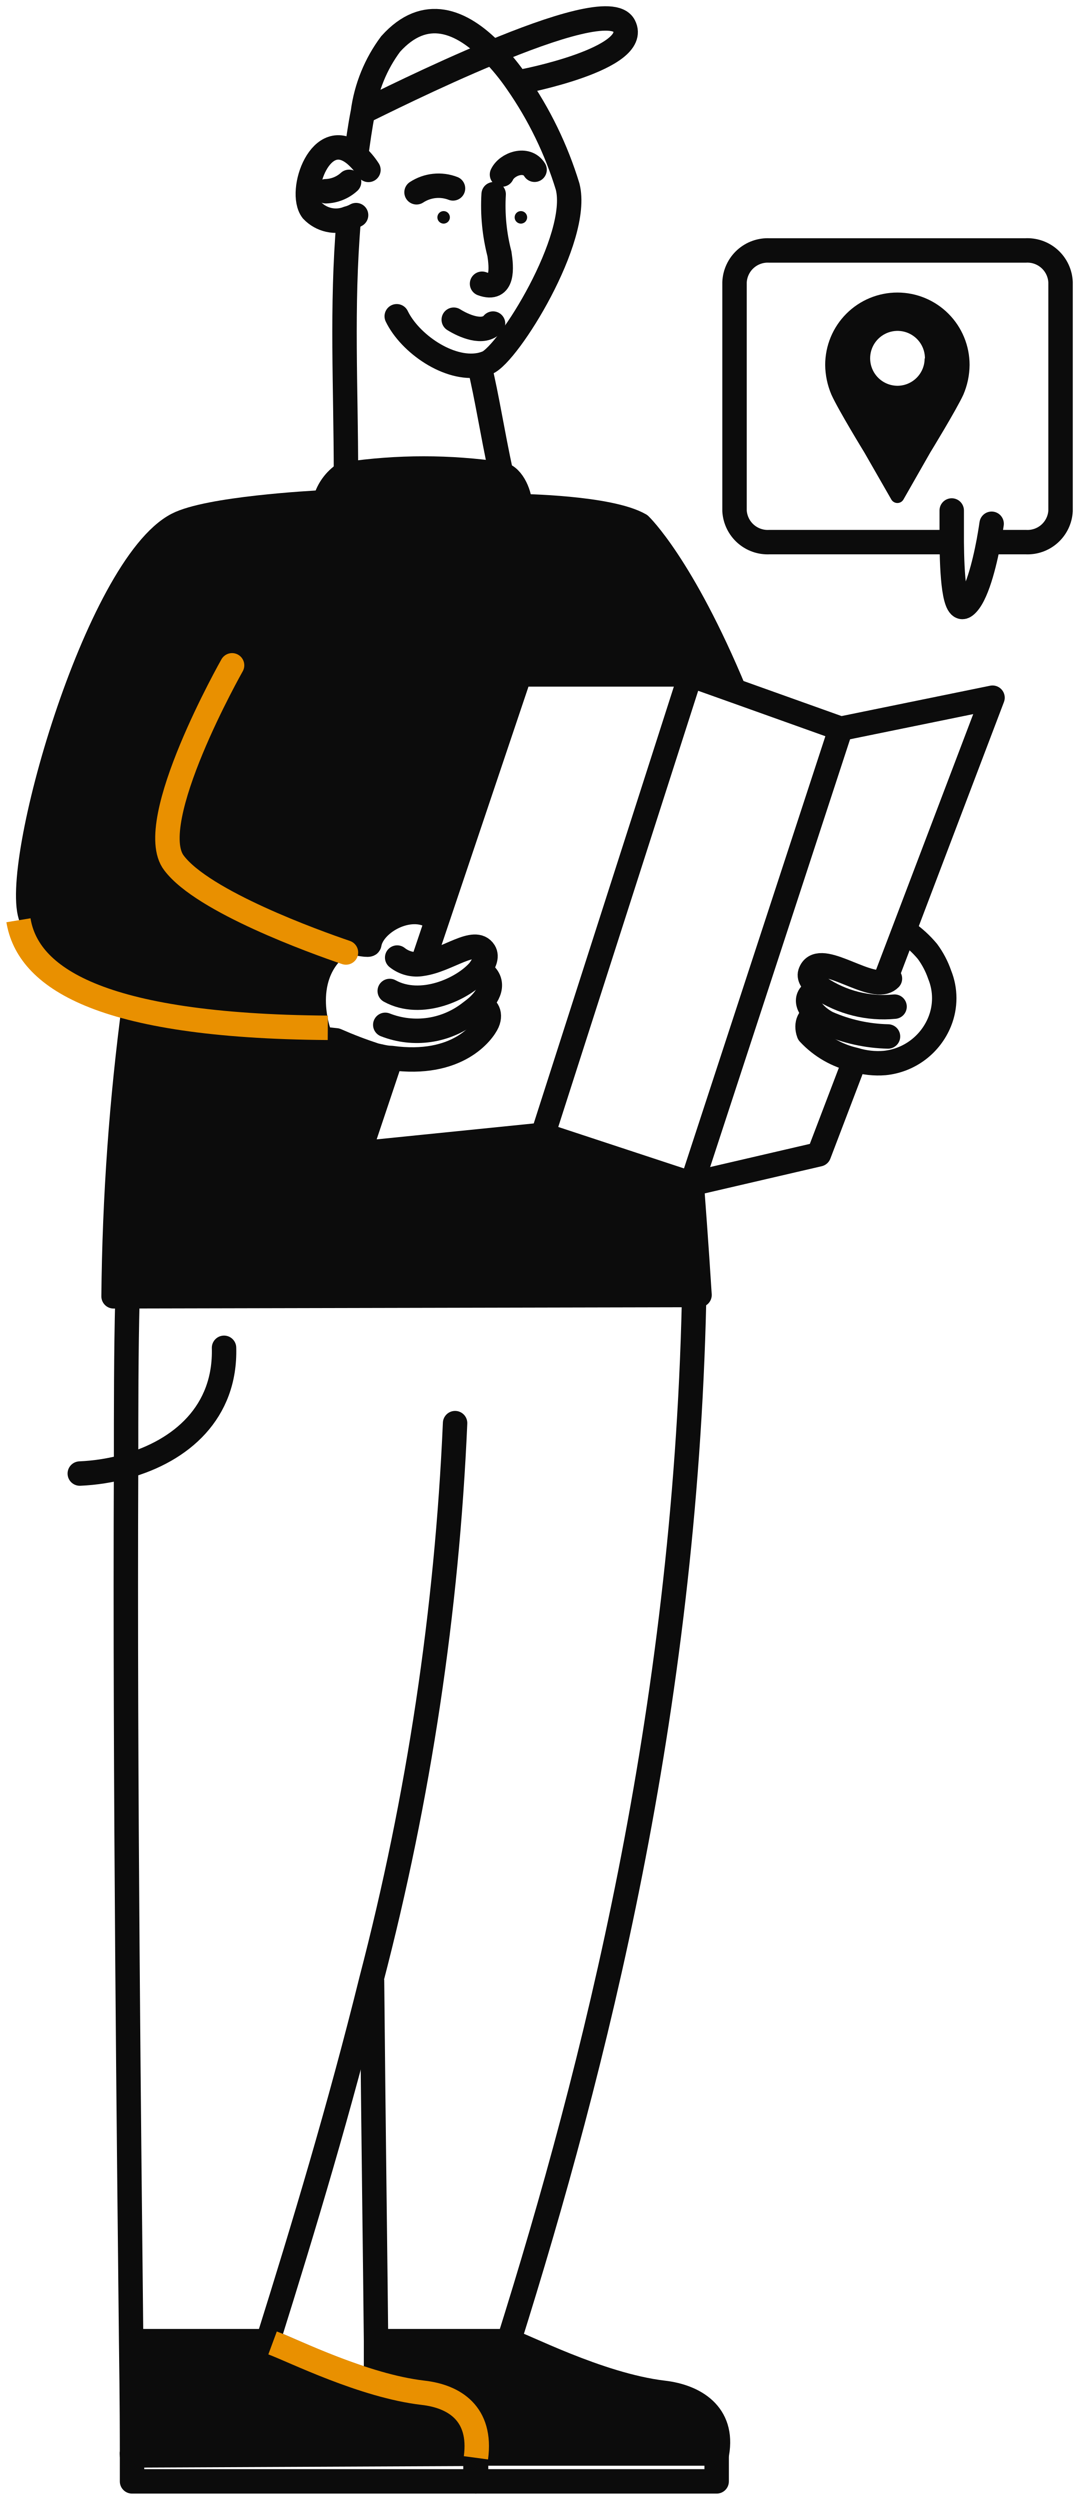 <svg width="117" height="271" viewBox="0 0 117 271" fill="none" xmlns="http://www.w3.org/2000/svg">
<path d="M105.136 39.556C105.128 40.669 104.898 41.769 104.458 42.791C103.716 44.408 100.875 49.049 100.875 49.049L97.969 54.143C97.903 54.261 97.807 54.359 97.691 54.427C97.574 54.496 97.442 54.532 97.307 54.532C97.172 54.532 97.04 54.496 96.924 54.427C96.807 54.359 96.711 54.261 96.645 54.143L93.723 49.049C93.723 49.049 90.898 44.44 90.156 42.791C89.718 41.768 89.488 40.669 89.478 39.556C89.478 37.476 90.303 35.481 91.771 34.01C93.239 32.539 95.231 31.713 97.307 31.713C99.384 31.713 101.375 32.539 102.843 34.01C104.312 35.481 105.136 37.476 105.136 39.556ZM100.294 38.861C100.296 38.275 100.127 37.702 99.806 37.212C99.485 36.723 99.027 36.339 98.489 36.109C97.951 35.879 97.358 35.813 96.783 35.92C96.208 36.026 95.677 36.301 95.257 36.708C94.837 37.115 94.546 37.638 94.421 38.21C94.297 38.782 94.343 39.379 94.555 39.925C94.767 40.471 95.135 40.942 95.613 41.279C96.091 41.616 96.658 41.804 97.243 41.82C97.636 41.829 98.027 41.759 98.393 41.614C98.759 41.469 99.092 41.252 99.373 40.977C99.654 40.701 99.878 40.372 100.03 40.009C100.183 39.645 100.261 39.255 100.261 38.861H100.294Z" fill="#0C0C0C"/>
<path d="M54.335 51.297C55.61 51.54 56.417 53.675 56.337 54.758C56.337 54.758 66.022 54.871 69.364 56.796C69.364 56.796 73.948 61.162 79.647 74.892L74.643 73.113H56.353L47.41 99.699H47.281C44.762 97.629 40.452 99.958 40.048 102.367C40.048 102.562 38.951 102.367 37.288 101.996V102.157C32.155 105.602 34.689 112.167 34.689 112.167V112.556C27.864 111.986 21.123 110.657 14.591 108.594C7.957 106.249 4.906 103.225 3.404 99.537C1.128 94.233 10.459 61.421 19.208 56.877C22.534 55.146 33.737 54.516 35.206 54.451C35.48 53.261 36.174 52.211 37.159 51.491C37.273 51.447 37.392 51.42 37.514 51.41C43.085 50.548 48.753 50.51 54.335 51.297Z" fill="#0C0C0C"/>
<path d="M71.898 259.411C75.272 259.799 78.469 261.691 77.71 265.993H51.623C52.398 261.675 49.202 259.783 45.812 259.395C44.098 259.202 42.403 258.873 40.743 258.408V258.198C40.743 257.907 40.743 256.387 40.743 253.88H55.11C56.45 254.106 64.86 258.57 71.898 259.411Z" fill="#0C0C0C"/>
<path d="M75.853 140.354L12.315 140.5C12.412 129.827 13.172 119.171 14.591 108.593C21.093 110.638 27.801 111.956 34.592 112.523L36.449 112.717C37.849 113.377 39.282 113.966 40.743 114.48C41.34 114.609 41.921 114.706 42.47 114.771L38.999 125.105L58.936 123.099L75.078 128.42C75.53 135.212 75.756 138.899 75.853 140.354Z" fill="#0C0C0C"/>
<path d="M56.482 24.242C56.857 24.242 57.16 23.938 57.16 23.563C57.16 23.188 56.857 22.883 56.482 22.883C56.108 22.883 55.804 23.188 55.804 23.563C55.804 23.938 56.108 24.242 56.482 24.242Z" fill="#0C0C0C"/>
<path d="M45.763 259.411C49.153 259.799 52.35 261.691 51.575 266.009H14.317C14.317 264.877 14.317 260.494 14.22 253.88H29.023C30.008 254.106 35.206 256.791 40.743 258.392C42.387 258.865 44.066 259.205 45.763 259.411Z" fill="#0C0C0C"/>
<path d="M48.104 24.242C48.478 24.242 48.782 23.938 48.782 23.563C48.782 23.188 48.478 22.883 48.104 22.883C47.729 22.883 47.426 23.188 47.426 23.563C47.426 23.938 47.729 24.242 48.104 24.242Z" fill="#0C0C0C"/>
<path d="M35.206 54.451C35.481 53.261 36.174 52.21 37.159 51.491C37.273 51.447 37.393 51.42 37.514 51.41C43.102 50.582 48.78 50.582 54.367 51.41V51.41C55.643 51.653 56.45 53.788 56.369 54.871C56.369 54.871 66.055 54.984 69.397 56.909C69.397 56.909 73.981 61.275 79.68 75.005L79.776 75.215" stroke="#0C0C0C" stroke-width="2.649" stroke-linejoin="round"/>
<path d="M35.093 54.774C35.093 54.661 35.093 54.547 35.206 54.45" stroke="#0C0C0C" stroke-width="2.649" stroke-linejoin="round"/>
<path d="M40.339 214.615C40.501 231.87 40.711 246.748 40.775 253.799C40.775 256.305 40.775 257.825 40.775 258.117" stroke="#0C0C0C" stroke-width="2.649" stroke-miterlimit="10"/>
<path d="M75.014 128.371C75.53 135.212 75.756 138.899 75.853 140.387L12.315 140.533C12.41 129.849 13.171 119.182 14.591 108.594C14.591 108.416 14.591 108.222 14.591 108.044" stroke="#0C0C0C" stroke-width="2.649" stroke-linejoin="round"/>
<path d="M24.293 146.112C24.487 153.098 19.66 157.286 13.671 158.952C12.033 159.405 10.349 159.67 8.651 159.745" stroke="#0C0C0C" stroke-width="2.649" stroke-miterlimit="10" stroke-linecap="round"/>
<path d="M14.317 265.927C14.317 264.795 14.317 260.413 14.22 253.799C14.01 233.681 13.526 192.767 13.671 158.952C13.671 152.612 13.671 146.516 13.816 140.872" stroke="#0C0C0C" stroke-width="2.649" stroke-linecap="round" stroke-linejoin="round"/>
<path d="M51.559 266.009L14.317 266.187C14.311 266.111 14.311 266.035 14.317 265.96" stroke="#0C0C0C" stroke-width="2.649" stroke-linecap="round" stroke-linejoin="round"/>
<path d="M49.347 154.278C48.461 174.65 45.42 194.87 40.275 214.598C36.868 228.36 32.914 241.492 29.104 253.637L29.023 253.799C30.008 254.025 35.206 256.709 40.743 258.31C42.385 258.805 44.064 259.167 45.763 259.394C49.153 259.782 52.349 261.674 51.575 265.992" stroke="#0C0C0C" stroke-width="2.649" stroke-linecap="round" stroke-linejoin="round"/>
<path d="M75.256 141.147C74.239 185.765 64.505 224.108 55.175 253.799C56.482 254.09 64.86 258.554 71.931 259.395C75.305 259.783 78.501 261.675 77.742 265.977H51.252" stroke="#0C0C0C" stroke-width="2.649" stroke-linecap="round" stroke-linejoin="round"/>
<path d="M38.628 16.723C38.822 15.364 39.032 13.763 39.354 12.146C39.711 9.472 40.745 6.933 42.357 4.772C46.07 0.632 50.025 2.184 53.399 5.677C54.371 6.678 55.257 7.76 56.046 8.912C58.46 12.374 60.317 16.194 61.551 20.232C62.971 25.827 55.094 38.425 52.818 39.331C52.551 39.438 52.276 39.519 51.994 39.573C48.669 40.188 44.439 37.228 43.019 34.285" stroke="#0C0C0C" stroke-width="2.649" stroke-miterlimit="10" stroke-linecap="round"/>
<path d="M37.514 51.637V51.41C37.514 41.95 37.014 33.331 37.805 23.919" stroke="#0C0C0C" stroke-width="2.649" stroke-miterlimit="10"/>
<path d="M51.881 39.233L51.978 39.622C52.834 43.179 53.334 46.64 54.335 51.298" stroke="#0C0C0C" stroke-width="2.649" stroke-miterlimit="10"/>
<path d="M39.952 18.42C39.566 17.82 39.099 17.276 38.563 16.803C34.802 13.569 32.284 20.765 33.85 22.819C34.337 23.332 34.966 23.687 35.656 23.84C36.346 23.993 37.066 23.936 37.724 23.676C38.034 23.597 38.333 23.477 38.612 23.32" stroke="#0C0C0C" stroke-width="2.649" stroke-miterlimit="10" stroke-linecap="round"/>
<path d="M56.014 8.943C56.918 8.846 69.461 6.307 67.669 2.798C66.652 0.777 60.001 2.911 53.366 5.677C47.071 8.28 40.775 11.45 39.338 12.145L39.096 12.258" stroke="#0C0C0C" stroke-width="2.649" stroke-miterlimit="10"/>
<path d="M54.432 18.921C54.981 17.757 57.111 17.013 57.967 18.404" stroke="#0C0C0C" stroke-width="2.649" stroke-miterlimit="10" stroke-linecap="round"/>
<path d="M49.121 20.425C48.476 20.176 47.78 20.084 47.093 20.157C46.405 20.23 45.745 20.467 45.166 20.846" stroke="#0C0C0C" stroke-width="2.649" stroke-miterlimit="10" stroke-linecap="round"/>
<path d="M53.463 35.077C52.43 36.306 50.235 35.304 49.202 34.657" stroke="#0C0C0C" stroke-width="2.649" stroke-linecap="round" stroke-linejoin="round"/>
<path d="M37.853 19.714C37.162 20.343 36.269 20.704 35.335 20.733" stroke="#0C0C0C" stroke-width="2.649" stroke-miterlimit="10" stroke-linecap="round"/>
<path d="M53.528 21.056C53.399 23.232 53.611 25.415 54.157 27.525C54.367 28.932 54.658 31.632 52.269 30.759" stroke="#0C0C0C" stroke-width="2.649" stroke-miterlimit="10" stroke-linecap="round"/>
<path d="M55.772 253.799H55.174H41.017" stroke="#0C0C0C" stroke-width="2.649" stroke-miterlimit="10"/>
<path d="M29.04 253.799H29.023H14.285" stroke="#0C0C0C" stroke-width="2.649" stroke-miterlimit="10"/>
<path d="M14.317 266.186V269H51.558V266.008V265.927H14.317V265.96V266.186Z" stroke="#0C0C0C" stroke-width="2.649" stroke-linecap="round" stroke-linejoin="round"/>
<path d="M51.623 266.008V269H77.71V265.992V265.927H51.623V266.008Z" stroke="#0C0C0C" stroke-width="2.649" stroke-linecap="round" stroke-linejoin="round"/>
<path d="M95.919 106.426L98.018 100.912L107.623 75.635L91.157 78.999L79.712 74.908L74.675 73.113H56.353L47.41 99.699L45.796 104.486L45.763 104.583" stroke="#0C0C0C" stroke-width="2.649" stroke-linejoin="round"/>
<path d="M42.534 114.302L42.405 114.69L38.935 125.04L58.871 123.019L75.014 128.339L88.8 125.137L92.642 115.062" stroke="#0C0C0C" stroke-width="2.649" stroke-linejoin="round"/>
<path d="M43.067 103.806C43.447 104.109 43.887 104.327 44.357 104.444C44.828 104.561 45.319 104.576 45.795 104.486C48.54 104.098 51.494 101.542 52.511 103.16C52.85 103.709 52.511 104.453 51.946 105.213C50.186 107.251 45.634 109.289 42.26 107.429" stroke="#0C0C0C" stroke-width="2.649" stroke-linecap="round" stroke-linejoin="round"/>
<path d="M52.156 105.278C53.915 106.475 52.93 108.044 51.8 109.095C51.526 109.337 51.236 109.564 50.993 109.742C49.708 110.753 48.182 111.41 46.565 111.649C44.948 111.887 43.297 111.698 41.776 111.1" stroke="#0C0C0C" stroke-width="2.649" stroke-linecap="round" stroke-linejoin="round"/>
<path d="M51.833 109.127C52.721 108.949 53.302 109.822 52.85 110.841C52.398 111.86 49.621 115.693 42.405 114.69C41.856 114.69 41.275 114.528 40.678 114.399C39.242 113.93 37.831 113.391 36.449 112.782L34.592 112.588C27.799 112 21.091 110.66 14.591 108.593C7.957 106.248 4.906 103.224 3.404 99.537C1.128 94.233 10.459 61.42 19.208 56.876C22.534 55.146 33.737 54.515 35.206 54.45H35.351" stroke="#0C0C0C" stroke-width="2.649" stroke-linejoin="round"/>
<path d="M96.5 106.087C96.339 106.249 96.139 106.366 95.919 106.427C93.675 107.057 88.687 102.934 87.848 105.489C87.686 106.006 88.138 106.605 88.929 107.106C91.307 108.691 94.158 109.405 97.001 109.127" stroke="#0C0C0C" stroke-width="2.649" stroke-linecap="round" stroke-linejoin="round"/>
<path d="M88.929 107.203C86.879 107.882 87.605 109.256 88.671 110.194C88.993 110.47 89.345 110.708 89.72 110.906C91.794 111.818 94.026 112.312 96.29 112.361" stroke="#0C0C0C" stroke-width="2.649" stroke-linecap="round" stroke-linejoin="round"/>
<path d="M88.542 110.195C87.799 110.017 87.315 111.003 87.702 112.022C89.037 113.46 90.777 114.458 92.69 114.885C93.734 115.207 94.83 115.328 95.919 115.24C97.227 115.11 98.475 114.623 99.528 113.834C100.581 113.044 101.398 111.982 101.892 110.761C102.553 109.127 102.553 107.3 101.892 105.667C101.581 104.763 101.134 103.913 100.568 103.144C99.905 102.35 99.14 101.649 98.292 101.058" stroke="#0C0C0C" stroke-width="2.649" stroke-linecap="round" stroke-linejoin="round"/>
<path d="M47.281 99.666C44.762 97.596 40.452 99.925 40.049 102.335C40.049 102.529 38.951 102.335 37.288 101.963C32.155 100.718 21.468 97.111 18.918 93.634C15.528 89.106 25.213 72.207 25.213 72.207" stroke="#0C0C0C" stroke-width="2.649" stroke-linecap="round" stroke-linejoin="round"/>
<path d="M74.562 74.115L58.871 123.019" stroke="#0C0C0C" stroke-width="2.649" stroke-linecap="round" stroke-linejoin="round"/>
<path d="M91.157 78.999L75.014 128.339" stroke="#0C0C0C" stroke-width="2.649" stroke-linecap="round" stroke-linejoin="round"/>
<path d="M103.038 58.769H83.441C82.491 58.822 81.559 58.496 80.848 57.863C80.137 57.23 79.706 56.34 79.647 55.389V30.598C79.668 30.121 79.783 29.653 79.985 29.222C80.187 28.79 80.473 28.402 80.826 28.082C81.179 27.762 81.592 27.515 82.04 27.355C82.489 27.196 82.965 27.127 83.441 27.153H111.174C111.652 27.123 112.132 27.188 112.584 27.345C113.037 27.503 113.453 27.749 113.81 28.07C114.166 28.391 114.455 28.78 114.659 29.214C114.864 29.648 114.979 30.118 115 30.598V55.389C114.946 56.339 114.518 57.228 113.809 57.862C113.101 58.496 112.171 58.822 111.223 58.769H107.413" stroke="#0C0C0C" stroke-width="2.649" stroke-linecap="round" stroke-linejoin="round"/>
<path d="M107.526 56.78C107.526 56.78 107.413 57.588 107.203 58.736C106.767 61.049 105.895 64.72 104.668 65.674C103.442 66.628 103.232 62.116 103.199 58.769C103.199 56.877 103.199 55.34 103.199 55.34" stroke="#0C0C0C" stroke-width="2.649" stroke-linecap="round" stroke-linejoin="round"/>
<path d="M34.641 112.135C34.641 112.135 32.106 105.569 37.24 102.125" stroke="#0C0C0C" stroke-width="2.649" stroke-linecap="round" stroke-linejoin="round"/>
<path d="M37.514 103.257C34.14 102.109 22.017 97.742 18.869 93.554C15.495 89.188 25.165 72.126 25.165 72.126" stroke="#E99000" stroke-width="2.649" stroke-linecap="round" stroke-linejoin="round"/>
<path d="M35.545 111.423C10.54 111.245 3.001 105.876 2 99.763" stroke="#E99000" stroke-width="2.649" stroke-linejoin="round"/>
<path d="M29.556 253.993C31.832 254.834 39.435 258.65 45.876 259.394C49.282 259.782 52.253 261.658 51.607 266.445" stroke="#E99000" stroke-width="2.649" stroke-linejoin="round"/>
</svg>
